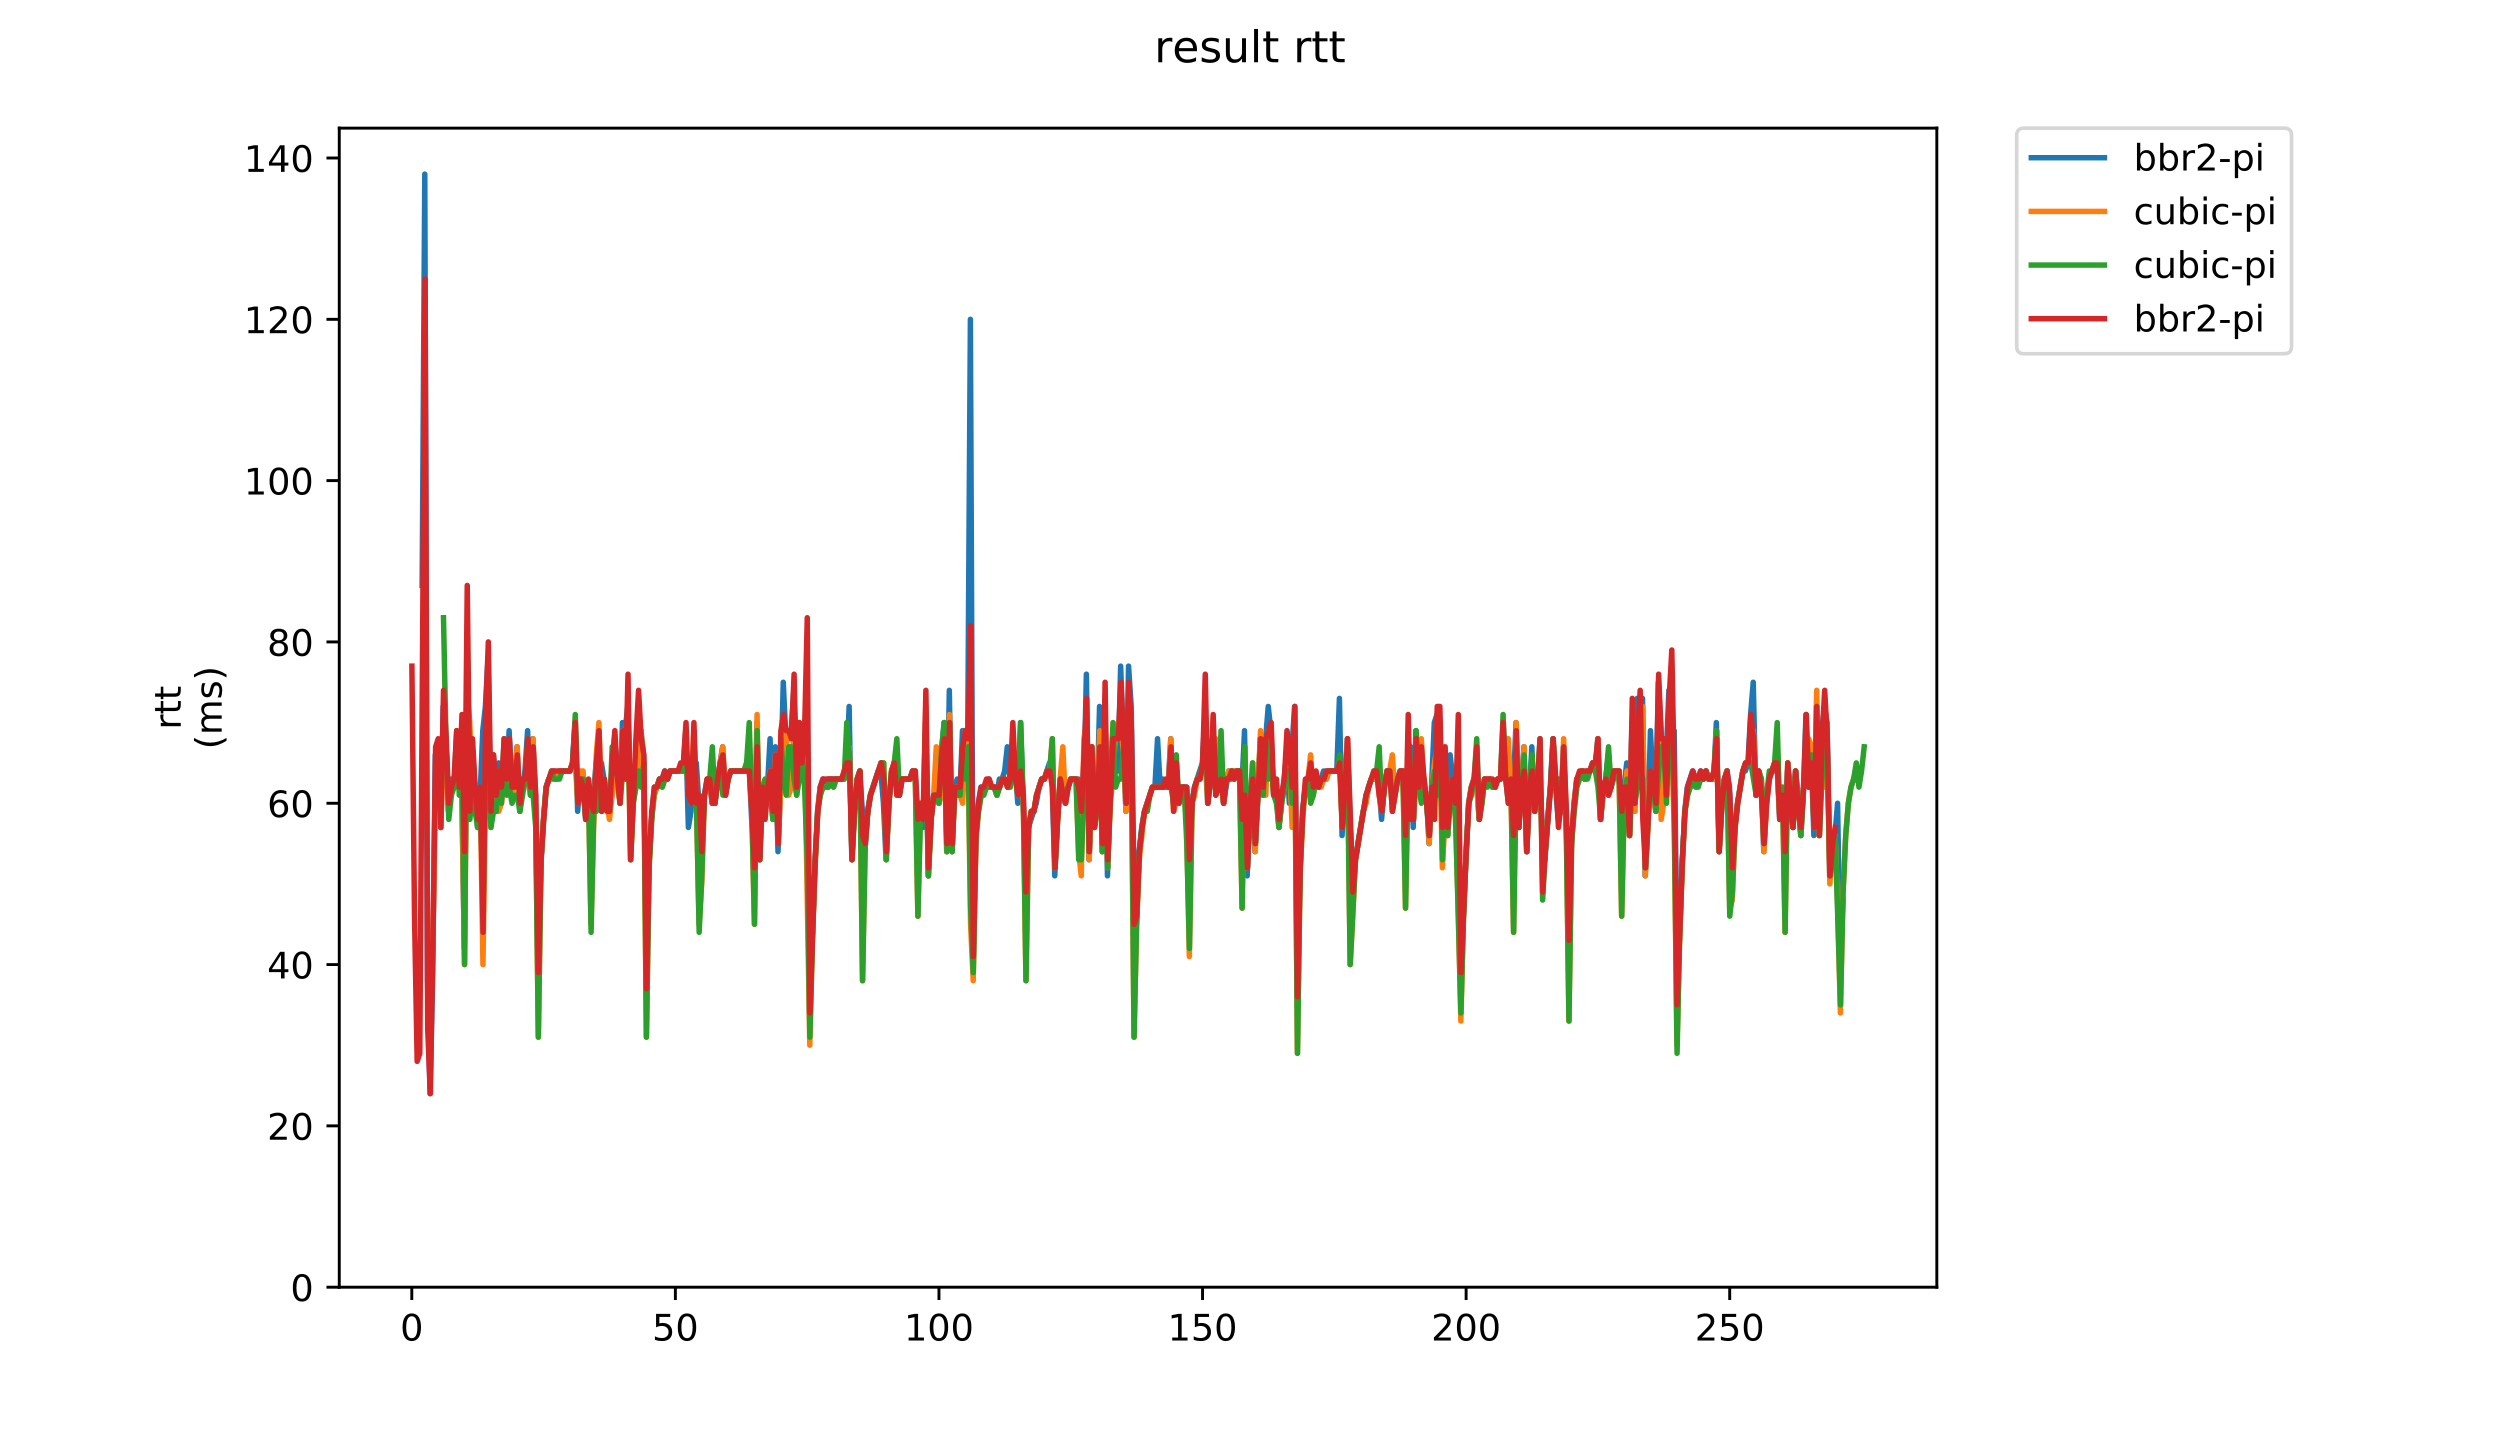 <?xml version="1.0" encoding="utf-8" standalone="no"?>
<!DOCTYPE svg PUBLIC "-//W3C//DTD SVG 1.1//EN"
  "http://www.w3.org/Graphics/SVG/1.1/DTD/svg11.dtd">
<!-- Created with matplotlib (https://matplotlib.org/) -->
<svg height="396pt" version="1.1" viewBox="0 0 684 396" width="684pt" xmlns="http://www.w3.org/2000/svg" xmlns:xlink="http://www.w3.org/1999/xlink">
 <defs>
  <style type="text/css">
*{stroke-linecap:butt;stroke-linejoin:round;}
  </style>
 </defs>
 <g id="figure_1">
  <g id="patch_1">
   <path d="M 0 396 
L 684 396 
L 684 0 
L 0 0 
z
" style="fill:#ffffff;"/>
  </g>
  <g id="axes_1">
   <g id="patch_2">
    <path d="M 92.824 352.174 
L 529.913 352.174 
L 529.913 35.062 
L 92.824 35.062 
z
" style="fill:#ffffff;"/>
   </g>
   <g id="matplotlib.axis_1">
    <g id="xtick_1">
     <g id="line2d_1">
      <defs>
       <path d="M 0 0 
L 0 3.5 
" id="mc6405f44a3" style="stroke:#000000;stroke-width:0.8;"/>
      </defs>
      <g>
       <use style="stroke:#000000;stroke-width:0.8;" x="112.667" xlink:href="#mc6405f44a3" y="352.174"/>
      </g>
     </g>
     <g id="text_1">
      <!-- 0 -->
      <defs>
       <path d="M 31.781 66.406 
Q 24.172 66.406 20.328 58.906 
Q 16.5 51.422 16.5 36.375 
Q 16.5 21.391 20.328 13.891 
Q 24.172 6.391 31.781 6.391 
Q 39.453 6.391 43.281 13.891 
Q 47.125 21.391 47.125 36.375 
Q 47.125 51.422 43.281 58.906 
Q 39.453 66.406 31.781 66.406 
z
M 31.781 74.219 
Q 44.047 74.219 50.516 64.516 
Q 56.984 54.828 56.984 36.375 
Q 56.984 17.969 50.516 8.266 
Q 44.047 -1.422 31.781 -1.422 
Q 19.531 -1.422 13.062 8.266 
Q 6.594 17.969 6.594 36.375 
Q 6.594 54.828 13.062 64.516 
Q 19.531 74.219 31.781 74.219 
z
" id="DejaVuSans-48"/>
      </defs>
      <g transform="translate(109.486 366.773)scale(0.1 -0.1)">
       <use xlink:href="#DejaVuSans-48"/>
      </g>
     </g>
    </g>
    <g id="xtick_2">
     <g id="line2d_2">
      <g>
       <use style="stroke:#000000;stroke-width:0.8;" x="184.783" xlink:href="#mc6405f44a3" y="352.174"/>
      </g>
     </g>
     <g id="text_2">
      <!-- 50 -->
      <defs>
       <path d="M 10.797 72.906 
L 49.516 72.906 
L 49.516 64.594 
L 19.828 64.594 
L 19.828 46.734 
Q 21.969 47.469 24.109 47.828 
Q 26.266 48.188 28.422 48.188 
Q 40.625 48.188 47.75 41.5 
Q 54.891 34.812 54.891 23.391 
Q 54.891 11.625 47.562 5.094 
Q 40.234 -1.422 26.906 -1.422 
Q 22.312 -1.422 17.547 -0.641 
Q 12.797 0.141 7.719 1.703 
L 7.719 11.625 
Q 12.109 9.234 16.797 8.062 
Q 21.484 6.891 26.703 6.891 
Q 35.156 6.891 40.078 11.328 
Q 45.016 15.766 45.016 23.391 
Q 45.016 31 40.078 35.438 
Q 35.156 39.891 26.703 39.891 
Q 22.75 39.891 18.812 39.016 
Q 14.891 38.141 10.797 36.281 
z
" id="DejaVuSans-53"/>
      </defs>
      <g transform="translate(178.421 366.773)scale(0.1 -0.1)">
       <use xlink:href="#DejaVuSans-53"/>
       <use x="63.623" xlink:href="#DejaVuSans-48"/>
      </g>
     </g>
    </g>
    <g id="xtick_3">
     <g id="line2d_3">
      <g>
       <use style="stroke:#000000;stroke-width:0.8;" x="256.899" xlink:href="#mc6405f44a3" y="352.174"/>
      </g>
     </g>
     <g id="text_3">
      <!-- 100 -->
      <defs>
       <path d="M 12.406 8.297 
L 28.516 8.297 
L 28.516 63.922 
L 10.984 60.406 
L 10.984 69.391 
L 28.422 72.906 
L 38.281 72.906 
L 38.281 8.297 
L 54.391 8.297 
L 54.391 0 
L 12.406 0 
z
" id="DejaVuSans-49"/>
      </defs>
      <g transform="translate(247.355 366.773)scale(0.1 -0.1)">
       <use xlink:href="#DejaVuSans-49"/>
       <use x="63.623" xlink:href="#DejaVuSans-48"/>
       <use x="127.246" xlink:href="#DejaVuSans-48"/>
      </g>
     </g>
    </g>
    <g id="xtick_4">
     <g id="line2d_4">
      <g>
       <use style="stroke:#000000;stroke-width:0.8;" x="329.015" xlink:href="#mc6405f44a3" y="352.174"/>
      </g>
     </g>
     <g id="text_4">
      <!-- 150 -->
      <g transform="translate(319.471 366.773)scale(0.1 -0.1)">
       <use xlink:href="#DejaVuSans-49"/>
       <use x="63.623" xlink:href="#DejaVuSans-53"/>
       <use x="127.246" xlink:href="#DejaVuSans-48"/>
      </g>
     </g>
    </g>
    <g id="xtick_5">
     <g id="line2d_5">
      <g>
       <use style="stroke:#000000;stroke-width:0.8;" x="401.131" xlink:href="#mc6405f44a3" y="352.174"/>
      </g>
     </g>
     <g id="text_5">
      <!-- 200 -->
      <defs>
       <path d="M 19.188 8.297 
L 53.609 8.297 
L 53.609 0 
L 7.328 0 
L 7.328 8.297 
Q 12.938 14.109 22.625 23.891 
Q 32.328 33.688 34.812 36.531 
Q 39.547 41.844 41.422 45.531 
Q 43.312 49.219 43.312 52.781 
Q 43.312 58.594 39.234 62.25 
Q 35.156 65.922 28.609 65.922 
Q 23.969 65.922 18.812 64.312 
Q 13.672 62.703 7.812 59.422 
L 7.812 69.391 
Q 13.766 71.781 18.938 73 
Q 24.125 74.219 28.422 74.219 
Q 39.75 74.219 46.484 68.547 
Q 53.219 62.891 53.219 53.422 
Q 53.219 48.922 51.531 44.891 
Q 49.859 40.875 45.406 35.406 
Q 44.188 33.984 37.641 27.219 
Q 31.109 20.453 19.188 8.297 
z
" id="DejaVuSans-50"/>
      </defs>
      <g transform="translate(391.588 366.773)scale(0.1 -0.1)">
       <use xlink:href="#DejaVuSans-50"/>
       <use x="63.623" xlink:href="#DejaVuSans-48"/>
       <use x="127.246" xlink:href="#DejaVuSans-48"/>
      </g>
     </g>
    </g>
    <g id="xtick_6">
     <g id="line2d_6">
      <g>
       <use style="stroke:#000000;stroke-width:0.8;" x="473.247" xlink:href="#mc6405f44a3" y="352.174"/>
      </g>
     </g>
     <g id="text_6">
      <!-- 250 -->
      <g transform="translate(463.704 366.773)scale(0.1 -0.1)">
       <use xlink:href="#DejaVuSans-50"/>
       <use x="63.623" xlink:href="#DejaVuSans-53"/>
       <use x="127.246" xlink:href="#DejaVuSans-48"/>
      </g>
     </g>
    </g>
   </g>
   <g id="matplotlib.axis_2">
    <g id="ytick_1">
     <g id="line2d_7">
      <defs>
       <path d="M 0 0 
L -3.5 0 
" id="m28cad2f54e" style="stroke:#000000;stroke-width:0.8;"/>
      </defs>
      <g>
       <use style="stroke:#000000;stroke-width:0.8;" x="92.824" xlink:href="#m28cad2f54e" y="352.174"/>
      </g>
     </g>
     <g id="text_7">
      <!-- 0 -->
      <g transform="translate(79.461 355.973)scale(0.1 -0.1)">
       <use xlink:href="#DejaVuSans-48"/>
      </g>
     </g>
    </g>
    <g id="ytick_2">
     <g id="line2d_8">
      <g>
       <use style="stroke:#000000;stroke-width:0.8;" x="92.824" xlink:href="#m28cad2f54e" y="308.039"/>
      </g>
     </g>
     <g id="text_8">
      <!-- 20 -->
      <g transform="translate(73.099 311.838)scale(0.1 -0.1)">
       <use xlink:href="#DejaVuSans-50"/>
       <use x="63.623" xlink:href="#DejaVuSans-48"/>
      </g>
     </g>
    </g>
    <g id="ytick_3">
     <g id="line2d_9">
      <g>
       <use style="stroke:#000000;stroke-width:0.8;" x="92.824" xlink:href="#m28cad2f54e" y="263.904"/>
      </g>
     </g>
     <g id="text_9">
      <!-- 40 -->
      <defs>
       <path d="M 37.797 64.312 
L 12.891 25.391 
L 37.797 25.391 
z
M 35.203 72.906 
L 47.609 72.906 
L 47.609 25.391 
L 58.016 25.391 
L 58.016 17.188 
L 47.609 17.188 
L 47.609 0 
L 37.797 0 
L 37.797 17.188 
L 4.891 17.188 
L 4.891 26.703 
z
" id="DejaVuSans-52"/>
      </defs>
      <g transform="translate(73.099 267.703)scale(0.1 -0.1)">
       <use xlink:href="#DejaVuSans-52"/>
       <use x="63.623" xlink:href="#DejaVuSans-48"/>
      </g>
     </g>
    </g>
    <g id="ytick_4">
     <g id="line2d_10">
      <g>
       <use style="stroke:#000000;stroke-width:0.8;" x="92.824" xlink:href="#m28cad2f54e" y="219.768"/>
      </g>
     </g>
     <g id="text_10">
      <!-- 60 -->
      <defs>
       <path d="M 33.016 40.375 
Q 26.375 40.375 22.484 35.828 
Q 18.609 31.297 18.609 23.391 
Q 18.609 15.531 22.484 10.953 
Q 26.375 6.391 33.016 6.391 
Q 39.656 6.391 43.531 10.953 
Q 47.406 15.531 47.406 23.391 
Q 47.406 31.297 43.531 35.828 
Q 39.656 40.375 33.016 40.375 
z
M 52.594 71.297 
L 52.594 62.312 
Q 48.875 64.062 45.094 64.984 
Q 41.312 65.922 37.594 65.922 
Q 27.828 65.922 22.672 59.328 
Q 17.531 52.734 16.797 39.406 
Q 19.672 43.656 24.016 45.922 
Q 28.375 48.188 33.594 48.188 
Q 44.578 48.188 50.953 41.516 
Q 57.328 34.859 57.328 23.391 
Q 57.328 12.156 50.688 5.359 
Q 44.047 -1.422 33.016 -1.422 
Q 20.359 -1.422 13.672 8.266 
Q 6.984 17.969 6.984 36.375 
Q 6.984 53.656 15.188 63.938 
Q 23.391 74.219 37.203 74.219 
Q 40.922 74.219 44.703 73.484 
Q 48.484 72.75 52.594 71.297 
z
" id="DejaVuSans-54"/>
      </defs>
      <g transform="translate(73.099 223.568)scale(0.1 -0.1)">
       <use xlink:href="#DejaVuSans-54"/>
       <use x="63.623" xlink:href="#DejaVuSans-48"/>
      </g>
     </g>
    </g>
    <g id="ytick_5">
     <g id="line2d_11">
      <g>
       <use style="stroke:#000000;stroke-width:0.8;" x="92.824" xlink:href="#m28cad2f54e" y="175.633"/>
      </g>
     </g>
     <g id="text_11">
      <!-- 80 -->
      <defs>
       <path d="M 31.781 34.625 
Q 24.75 34.625 20.719 30.859 
Q 16.703 27.094 16.703 20.516 
Q 16.703 13.922 20.719 10.156 
Q 24.75 6.391 31.781 6.391 
Q 38.812 6.391 42.859 10.172 
Q 46.922 13.969 46.922 20.516 
Q 46.922 27.094 42.891 30.859 
Q 38.875 34.625 31.781 34.625 
z
M 21.922 38.812 
Q 15.578 40.375 12.031 44.719 
Q 8.5 49.078 8.5 55.328 
Q 8.5 64.062 14.719 69.141 
Q 20.953 74.219 31.781 74.219 
Q 42.672 74.219 48.875 69.141 
Q 55.078 64.062 55.078 55.328 
Q 55.078 49.078 51.531 44.719 
Q 48 40.375 41.703 38.812 
Q 48.828 37.156 52.797 32.312 
Q 56.781 27.484 56.781 20.516 
Q 56.781 9.906 50.312 4.234 
Q 43.844 -1.422 31.781 -1.422 
Q 19.734 -1.422 13.25 4.234 
Q 6.781 9.906 6.781 20.516 
Q 6.781 27.484 10.781 32.312 
Q 14.797 37.156 21.922 38.812 
z
M 18.312 54.391 
Q 18.312 48.734 21.844 45.562 
Q 25.391 42.391 31.781 42.391 
Q 38.141 42.391 41.719 45.562 
Q 45.312 48.734 45.312 54.391 
Q 45.312 60.062 41.719 63.234 
Q 38.141 66.406 31.781 66.406 
Q 25.391 66.406 21.844 63.234 
Q 18.312 60.062 18.312 54.391 
z
" id="DejaVuSans-56"/>
      </defs>
      <g transform="translate(73.099 179.432)scale(0.1 -0.1)">
       <use xlink:href="#DejaVuSans-56"/>
       <use x="63.623" xlink:href="#DejaVuSans-48"/>
      </g>
     </g>
    </g>
    <g id="ytick_6">
     <g id="line2d_12">
      <g>
       <use style="stroke:#000000;stroke-width:0.8;" x="92.824" xlink:href="#m28cad2f54e" y="131.498"/>
      </g>
     </g>
     <g id="text_12">
      <!-- 100 -->
      <g transform="translate(66.736 135.297)scale(0.1 -0.1)">
       <use xlink:href="#DejaVuSans-49"/>
       <use x="63.623" xlink:href="#DejaVuSans-48"/>
       <use x="127.246" xlink:href="#DejaVuSans-48"/>
      </g>
     </g>
    </g>
    <g id="ytick_7">
     <g id="line2d_13">
      <g>
       <use style="stroke:#000000;stroke-width:0.8;" x="92.824" xlink:href="#m28cad2f54e" y="87.363"/>
      </g>
     </g>
     <g id="text_13">
      <!-- 120 -->
      <g transform="translate(66.736 91.162)scale(0.1 -0.1)">
       <use xlink:href="#DejaVuSans-49"/>
       <use x="63.623" xlink:href="#DejaVuSans-50"/>
       <use x="127.246" xlink:href="#DejaVuSans-48"/>
      </g>
     </g>
    </g>
    <g id="ytick_8">
     <g id="line2d_14">
      <g>
       <use style="stroke:#000000;stroke-width:0.8;" x="92.824" xlink:href="#m28cad2f54e" y="43.228"/>
      </g>
     </g>
     <g id="text_14">
      <!-- 140 -->
      <g transform="translate(66.736 47.027)scale(0.1 -0.1)">
       <use xlink:href="#DejaVuSans-49"/>
       <use x="63.623" xlink:href="#DejaVuSans-52"/>
       <use x="127.246" xlink:href="#DejaVuSans-48"/>
      </g>
     </g>
    </g>
    <g id="text_15">
     <!-- rtt -->
     <defs>
      <path d="M 41.109 46.297 
Q 39.594 47.172 37.812 47.578 
Q 36.031 48 33.891 48 
Q 26.266 48 22.188 43.047 
Q 18.109 38.094 18.109 28.812 
L 18.109 0 
L 9.078 0 
L 9.078 54.688 
L 18.109 54.688 
L 18.109 46.188 
Q 20.953 51.172 25.484 53.578 
Q 30.031 56 36.531 56 
Q 37.453 56 38.578 55.875 
Q 39.703 55.766 41.062 55.516 
z
" id="DejaVuSans-114"/>
      <path d="M 18.312 70.219 
L 18.312 54.688 
L 36.812 54.688 
L 36.812 47.703 
L 18.312 47.703 
L 18.312 18.016 
Q 18.312 11.328 20.141 9.422 
Q 21.969 7.516 27.594 7.516 
L 36.812 7.516 
L 36.812 0 
L 27.594 0 
Q 17.188 0 13.234 3.875 
Q 9.281 7.766 9.281 18.016 
L 9.281 47.703 
L 2.688 47.703 
L 2.688 54.688 
L 9.281 54.688 
L 9.281 70.219 
z
" id="DejaVuSans-116"/>
     </defs>
     <g transform="translate(49.459 199.594)rotate(-90)scale(0.1 -0.1)">
      <use xlink:href="#DejaVuSans-114"/>
      <use x="41.113" xlink:href="#DejaVuSans-116"/>
      <use x="80.322" xlink:href="#DejaVuSans-116"/>
     </g>
     <!-- (ms) -->
     <defs>
      <path d="M 31 75.875 
Q 24.469 64.656 21.281 53.656 
Q 18.109 42.672 18.109 31.391 
Q 18.109 20.125 21.312 9.062 
Q 24.516 -2 31 -13.188 
L 23.188 -13.188 
Q 15.875 -1.703 12.234 9.375 
Q 8.594 20.453 8.594 31.391 
Q 8.594 42.281 12.203 53.312 
Q 15.828 64.359 23.188 75.875 
z
" id="DejaVuSans-40"/>
      <path d="M 52 44.188 
Q 55.375 50.25 60.062 53.125 
Q 64.75 56 71.094 56 
Q 79.641 56 84.281 50.016 
Q 88.922 44.047 88.922 33.016 
L 88.922 0 
L 79.891 0 
L 79.891 32.719 
Q 79.891 40.578 77.094 44.375 
Q 74.312 48.188 68.609 48.188 
Q 61.625 48.188 57.562 43.547 
Q 53.516 38.922 53.516 30.906 
L 53.516 0 
L 44.484 0 
L 44.484 32.719 
Q 44.484 40.625 41.703 44.406 
Q 38.922 48.188 33.109 48.188 
Q 26.219 48.188 22.156 43.531 
Q 18.109 38.875 18.109 30.906 
L 18.109 0 
L 9.078 0 
L 9.078 54.688 
L 18.109 54.688 
L 18.109 46.188 
Q 21.188 51.219 25.484 53.609 
Q 29.781 56 35.688 56 
Q 41.656 56 45.828 52.969 
Q 50 49.953 52 44.188 
z
" id="DejaVuSans-109"/>
      <path d="M 44.281 53.078 
L 44.281 44.578 
Q 40.484 46.531 36.375 47.5 
Q 32.281 48.484 27.875 48.484 
Q 21.188 48.484 17.844 46.438 
Q 14.5 44.391 14.5 40.281 
Q 14.5 37.156 16.891 35.375 
Q 19.281 33.594 26.516 31.984 
L 29.594 31.297 
Q 39.156 29.25 43.188 25.516 
Q 47.219 21.781 47.219 15.094 
Q 47.219 7.469 41.188 3.016 
Q 35.156 -1.422 24.609 -1.422 
Q 20.219 -1.422 15.453 -0.562 
Q 10.688 0.297 5.422 2 
L 5.422 11.281 
Q 10.406 8.688 15.234 7.391 
Q 20.062 6.109 24.812 6.109 
Q 31.156 6.109 34.562 8.281 
Q 37.984 10.453 37.984 14.406 
Q 37.984 18.062 35.516 20.016 
Q 33.062 21.969 24.703 23.781 
L 21.578 24.516 
Q 13.234 26.266 9.516 29.906 
Q 5.812 33.547 5.812 39.891 
Q 5.812 47.609 11.281 51.797 
Q 16.75 56 26.812 56 
Q 31.781 56 36.172 55.266 
Q 40.578 54.547 44.281 53.078 
z
" id="DejaVuSans-115"/>
      <path d="M 8.016 75.875 
L 15.828 75.875 
Q 23.141 64.359 26.781 53.312 
Q 30.422 42.281 30.422 31.391 
Q 30.422 20.453 26.781 9.375 
Q 23.141 -1.703 15.828 -13.188 
L 8.016 -13.188 
Q 14.5 -2 17.703 9.062 
Q 20.906 20.125 20.906 31.391 
Q 20.906 42.672 17.703 53.656 
Q 14.5 64.656 8.016 75.875 
z
" id="DejaVuSans-41"/>
     </defs>
     <g transform="translate(60.657 204.995)rotate(-90)scale(0.1 -0.1)">
      <use xlink:href="#DejaVuSans-40"/>
      <use x="39.014" xlink:href="#DejaVuSans-109"/>
      <use x="136.426" xlink:href="#DejaVuSans-115"/>
      <use x="188.525" xlink:href="#DejaVuSans-41"/>
     </g>
    </g>
   </g>
   <g id="line2d_15">
    <path clip-path="url(#p40070034a5)" d="M 115.5 160.186 
L 116.221 47.641 
L 116.942 268.317 
L 117.663 299.212 
L 118.384 266.11 
L 119.106 206.528 
L 119.827 210.941 
L 120.548 226.389 
L 121.269 193.287 
L 121.99 202.114 
L 122.711 221.975 
L 123.433 213.148 
L 124.875 213.148 
L 125.596 215.355 
L 126.317 215.355 
L 127.038 259.49 
L 127.76 186.667 
L 128.481 206.528 
L 129.202 204.321 
L 130.644 226.389 
L 131.365 217.562 
L 132.086 199.908 
L 132.808 193.287 
L 133.529 180.047 
L 134.25 224.182 
L 134.971 206.528 
L 135.692 217.562 
L 136.413 208.735 
L 137.135 215.355 
L 137.856 213.148 
L 138.577 213.148 
L 139.298 199.908 
L 140.019 215.355 
L 140.74 215.355 
L 141.462 204.321 
L 142.183 221.975 
L 142.904 215.355 
L 143.625 210.941 
L 144.346 199.908 
L 145.067 215.355 
L 145.789 202.114 
L 146.51 217.562 
L 147.231 268.317 
L 147.952 237.423 
L 148.673 224.182 
L 149.394 215.355 
L 150.115 213.148 
L 150.837 213.148 
L 151.558 210.941 
L 152.279 213.148 
L 153 210.941 
L 155.885 210.941 
L 156.606 208.735 
L 157.327 197.701 
L 158.048 221.975 
L 158.769 213.148 
L 159.491 215.355 
L 160.212 224.182 
L 160.933 215.355 
L 161.654 219.768 
L 162.375 217.562 
L 163.096 208.735 
L 163.818 213.148 
L 164.539 208.735 
L 166.702 221.975 
L 167.423 217.562 
L 168.145 202.114 
L 169.587 219.768 
L 170.308 197.701 
L 171.029 199.908 
L 171.75 193.287 
L 172.471 217.562 
L 173.193 219.768 
L 173.914 213.148 
L 174.635 197.701 
L 175.356 199.908 
L 176.077 206.528 
L 176.798 257.283 
L 177.52 237.423 
L 178.241 224.182 
L 178.962 217.562 
L 180.404 213.148 
L 181.125 213.148 
L 181.847 210.941 
L 182.568 213.148 
L 183.289 210.941 
L 186.895 210.941 
L 187.616 199.908 
L 188.337 226.389 
L 189.058 221.975 
L 189.779 210.941 
L 190.5 208.735 
L 191.943 230.802 
L 192.664 217.562 
L 194.106 213.148 
L 194.827 219.768 
L 195.549 219.768 
L 196.27 215.355 
L 196.991 208.735 
L 197.712 204.321 
L 198.433 217.562 
L 199.154 213.148 
L 199.876 210.941 
L 204.203 210.941 
L 204.924 208.735 
L 205.645 224.182 
L 206.366 233.009 
L 207.087 197.701 
L 207.808 235.216 
L 208.53 217.562 
L 209.251 217.562 
L 209.972 215.355 
L 210.693 202.114 
L 211.414 224.182 
L 212.135 204.321 
L 212.856 233.009 
L 213.578 215.355 
L 214.299 186.667 
L 215.02 202.114 
L 215.741 202.114 
L 216.462 199.908 
L 217.183 188.874 
L 217.905 215.355 
L 218.626 199.908 
L 219.347 206.528 
L 220.068 202.114 
L 220.789 188.874 
L 221.51 277.144 
L 222.953 237.423 
L 223.674 221.975 
L 224.395 215.355 
L 225.116 213.148 
L 225.837 215.355 
L 226.559 213.148 
L 230.885 213.148 
L 231.607 210.941 
L 232.328 193.287 
L 233.049 235.216 
L 233.77 221.975 
L 234.491 213.148 
L 235.212 210.941 
L 236.655 233.009 
L 237.376 221.975 
L 238.097 217.562 
L 240.261 210.941 
L 240.982 210.941 
L 241.703 219.768 
L 242.424 235.216 
L 243.145 219.768 
L 243.866 213.148 
L 244.588 208.735 
L 245.309 215.355 
L 246.03 217.562 
L 246.751 213.148 
L 248.914 213.148 
L 249.636 210.941 
L 250.357 210.941 
L 251.078 226.389 
L 251.799 221.975 
L 252.52 226.389 
L 253.241 197.701 
L 253.963 239.629 
L 254.684 224.182 
L 255.405 217.562 
L 256.126 215.355 
L 256.847 219.768 
L 257.568 206.528 
L 258.29 197.701 
L 259.011 233.009 
L 259.732 188.874 
L 260.453 233.009 
L 261.174 215.355 
L 261.895 213.148 
L 262.617 217.562 
L 263.338 199.908 
L 264.78 199.908 
L 265.501 87.363 
L 266.222 259.49 
L 266.944 228.596 
L 267.665 219.768 
L 268.386 215.355 
L 269.828 215.355 
L 270.549 213.148 
L 271.27 215.355 
L 271.992 215.355 
L 272.713 217.562 
L 273.434 213.148 
L 274.155 213.148 
L 274.876 210.941 
L 275.597 204.321 
L 276.319 213.148 
L 277.04 213.148 
L 277.761 210.941 
L 278.482 219.768 
L 279.203 197.701 
L 279.924 219.768 
L 280.646 235.216 
L 281.367 226.389 
L 283.53 219.768 
L 284.251 215.355 
L 284.973 213.148 
L 285.694 213.148 
L 287.136 208.735 
L 287.857 213.148 
L 288.578 239.629 
L 289.299 224.182 
L 290.021 215.355 
L 291.463 219.768 
L 292.184 215.355 
L 292.905 213.148 
L 295.069 213.148 
L 295.79 219.768 
L 296.511 217.562 
L 297.232 184.46 
L 297.953 235.216 
L 298.675 217.562 
L 299.396 215.355 
L 300.117 219.768 
L 300.838 193.287 
L 301.559 233.009 
L 302.28 191.081 
L 303.002 239.629 
L 303.723 217.562 
L 304.444 199.908 
L 305.165 202.114 
L 305.886 210.941 
L 306.607 182.254 
L 308.05 221.975 
L 308.771 182.254 
L 309.492 193.287 
L 310.213 237.423 
L 310.934 252.87 
L 311.655 233.009 
L 312.377 226.389 
L 313.098 221.975 
L 315.261 215.355 
L 315.982 215.355 
L 316.704 202.114 
L 317.425 215.355 
L 318.146 213.148 
L 318.867 215.355 
L 319.588 215.355 
L 320.309 202.114 
L 321.031 219.768 
L 321.752 217.562 
L 322.473 219.768 
L 323.194 215.355 
L 324.636 215.355 
L 325.358 235.216 
L 326.079 219.768 
L 326.8 215.355 
L 328.963 208.735 
L 329.684 195.494 
L 330.406 219.768 
L 331.127 213.148 
L 332.569 204.321 
L 333.29 215.355 
L 334.011 213.148 
L 334.733 219.768 
L 336.175 210.941 
L 336.896 213.148 
L 337.617 210.941 
L 339.06 210.941 
L 339.781 215.355 
L 340.502 199.908 
L 341.223 239.629 
L 341.944 221.975 
L 342.665 219.768 
L 343.387 233.009 
L 344.829 202.114 
L 345.55 217.562 
L 346.271 202.114 
L 346.992 193.287 
L 347.713 199.908 
L 348.435 217.562 
L 349.156 215.355 
L 349.877 226.389 
L 352.04 206.528 
L 352.762 219.768 
L 353.483 204.321 
L 354.204 193.287 
L 354.925 268.317 
L 355.646 239.629 
L 356.367 221.975 
L 357.089 215.355 
L 358.531 210.941 
L 359.252 215.355 
L 359.973 213.148 
L 361.416 213.148 
L 362.137 210.941 
L 362.858 213.148 
L 363.579 210.941 
L 365.743 210.941 
L 366.464 191.081 
L 367.185 228.596 
L 368.627 202.114 
L 370.069 244.043 
L 370.791 235.216 
L 372.954 221.975 
L 373.675 219.768 
L 374.396 215.355 
L 375.118 213.148 
L 375.839 213.148 
L 376.56 210.941 
L 377.281 215.355 
L 378.002 224.182 
L 378.723 215.355 
L 379.445 210.941 
L 380.887 210.941 
L 381.608 217.562 
L 382.329 213.148 
L 383.05 210.941 
L 383.772 210.941 
L 384.493 228.596 
L 385.214 210.941 
L 385.935 204.321 
L 386.656 226.389 
L 387.377 199.908 
L 388.098 215.355 
L 388.82 204.321 
L 389.541 215.355 
L 390.262 217.562 
L 390.983 230.802 
L 392.425 197.701 
L 393.147 195.494 
L 393.868 215.355 
L 394.589 219.768 
L 395.31 208.735 
L 396.031 228.596 
L 396.752 206.528 
L 398.195 219.768 
L 398.916 215.355 
L 399.637 266.11 
L 401.801 219.768 
L 402.522 215.355 
L 403.243 213.148 
L 403.964 213.148 
L 404.685 224.182 
L 405.406 217.562 
L 406.127 213.148 
L 407.57 213.148 
L 408.291 215.355 
L 409.012 215.355 
L 409.733 213.148 
L 410.454 213.148 
L 411.176 208.735 
L 411.897 202.114 
L 413.339 215.355 
L 414.06 215.355 
L 414.781 197.701 
L 415.503 226.389 
L 416.945 204.321 
L 417.666 233.009 
L 419.108 204.321 
L 419.83 221.975 
L 421.272 213.148 
L 421.993 226.389 
L 422.714 235.216 
L 423.435 224.182 
L 424.157 215.355 
L 424.878 202.114 
L 425.599 215.355 
L 426.32 224.182 
L 427.041 221.975 
L 427.762 204.321 
L 428.483 224.182 
L 429.205 250.663 
L 429.926 230.802 
L 430.647 219.768 
L 431.368 213.148 
L 432.089 213.148 
L 432.81 210.941 
L 433.532 213.148 
L 434.253 210.941 
L 434.974 210.941 
L 435.695 208.735 
L 436.416 210.941 
L 437.137 202.114 
L 437.859 224.182 
L 438.58 217.562 
L 439.301 213.148 
L 440.022 206.528 
L 440.743 215.355 
L 442.186 210.941 
L 442.907 213.148 
L 443.628 217.562 
L 444.349 215.355 
L 445.07 208.735 
L 445.791 228.596 
L 446.512 197.701 
L 447.234 221.975 
L 447.955 191.081 
L 448.676 197.701 
L 449.397 191.081 
L 450.118 239.629 
L 450.839 226.389 
L 451.561 199.908 
L 452.282 215.355 
L 453.003 221.975 
L 453.724 186.667 
L 454.445 199.908 
L 455.166 217.562 
L 455.888 206.528 
L 456.609 188.874 
L 457.33 199.908 
L 458.051 199.908 
L 458.772 257.283 
L 459.493 257.283 
L 460.215 237.423 
L 460.936 221.975 
L 461.657 215.355 
L 463.099 210.941 
L 463.82 213.148 
L 464.541 213.148 
L 465.263 210.941 
L 465.984 213.148 
L 466.705 210.941 
L 467.426 213.148 
L 468.868 213.148 
L 469.59 197.701 
L 470.311 233.009 
L 471.032 221.975 
L 471.753 213.148 
L 472.474 210.941 
L 473.195 215.355 
L 473.917 237.423 
L 474.638 226.389 
L 475.359 219.768 
L 476.801 210.941 
L 477.522 210.941 
L 478.244 208.735 
L 478.965 195.494 
L 479.686 186.667 
L 480.407 217.562 
L 481.128 210.941 
L 481.849 213.148 
L 482.571 233.009 
L 483.292 219.768 
L 484.013 213.148 
L 484.734 210.941 
L 485.455 210.941 
L 486.176 208.735 
L 486.897 224.182 
L 487.619 217.562 
L 488.34 226.389 
L 489.061 210.941 
L 489.782 213.148 
L 490.503 226.389 
L 491.224 210.941 
L 491.946 217.562 
L 492.667 228.596 
L 493.388 217.562 
L 494.109 195.494 
L 494.83 215.355 
L 495.551 206.528 
L 496.273 228.596 
L 496.994 193.287 
L 497.715 228.596 
L 498.436 199.908 
L 499.157 193.287 
L 499.878 197.701 
L 500.6 239.629 
L 501.321 230.802 
L 502.042 228.596 
L 502.763 219.768 
L 503.484 263.904 
L 504.205 246.25 
L 504.205 246.25 
" style="fill:none;stroke:#1f77b4;stroke-linecap:square;stroke-width:1.5;"/>
   </g>
   <g id="line2d_16">
    <path clip-path="url(#p40070034a5)" d="M 118.431 257.283 
L 119.152 217.562 
L 119.873 208.735 
L 120.594 226.389 
L 121.315 206.528 
L 122.036 204.321 
L 122.758 221.975 
L 123.479 215.355 
L 126.363 215.355 
L 127.085 263.904 
L 127.806 188.874 
L 128.527 197.701 
L 129.248 217.562 
L 129.969 215.355 
L 130.69 226.389 
L 131.411 217.562 
L 132.133 263.904 
L 132.854 217.562 
L 133.575 188.874 
L 134.296 226.389 
L 135.017 210.941 
L 135.738 221.975 
L 136.46 221.975 
L 137.181 219.768 
L 137.902 215.355 
L 138.623 215.355 
L 139.344 213.148 
L 140.065 217.562 
L 140.787 215.355 
L 141.508 204.321 
L 142.229 221.975 
L 142.95 215.355 
L 143.671 213.148 
L 144.392 213.148 
L 145.114 217.562 
L 145.835 202.114 
L 146.556 221.975 
L 147.277 283.765 
L 147.998 235.216 
L 148.719 224.182 
L 149.44 215.355 
L 150.162 213.148 
L 152.325 213.148 
L 153.046 210.941 
L 155.931 210.941 
L 156.652 208.735 
L 157.373 208.735 
L 158.094 219.768 
L 158.816 210.941 
L 159.537 210.941 
L 160.258 224.182 
L 160.979 215.355 
L 161.7 252.87 
L 162.421 226.389 
L 163.143 206.528 
L 163.864 197.701 
L 164.585 221.975 
L 165.306 213.148 
L 166.027 219.768 
L 166.748 224.182 
L 167.47 217.562 
L 168.191 213.148 
L 168.912 213.148 
L 169.633 219.768 
L 170.354 199.908 
L 171.075 213.148 
L 171.796 199.908 
L 172.518 235.216 
L 173.239 219.768 
L 173.96 215.355 
L 174.681 213.148 
L 175.402 199.908 
L 176.123 208.735 
L 176.845 283.765 
L 177.566 237.423 
L 178.287 224.182 
L 179.008 217.562 
L 180.45 213.148 
L 181.172 215.355 
L 181.893 213.148 
L 182.614 213.148 
L 183.335 210.941 
L 186.22 210.941 
L 186.941 208.735 
L 187.662 208.735 
L 188.383 215.355 
L 189.104 219.768 
L 189.825 199.908 
L 190.547 219.768 
L 191.268 252.87 
L 191.989 241.836 
L 192.71 217.562 
L 194.152 213.148 
L 194.874 219.768 
L 195.595 219.768 
L 196.316 213.148 
L 197.758 204.321 
L 198.479 217.562 
L 199.201 213.148 
L 199.922 210.941 
L 203.528 210.941 
L 204.249 208.735 
L 204.97 208.735 
L 205.691 221.975 
L 206.412 252.87 
L 207.133 195.494 
L 207.854 235.216 
L 208.576 217.562 
L 209.297 217.562 
L 210.018 215.355 
L 210.739 210.941 
L 211.46 224.182 
L 212.181 206.528 
L 212.903 230.802 
L 213.624 215.355 
L 214.345 213.148 
L 215.066 199.908 
L 215.787 217.562 
L 216.508 215.355 
L 217.23 197.701 
L 217.951 217.562 
L 218.672 197.701 
L 219.393 210.941 
L 220.114 202.114 
L 221.557 285.971 
L 222.278 257.283 
L 222.999 237.423 
L 223.72 221.975 
L 224.441 215.355 
L 226.605 215.355 
L 227.326 213.148 
L 228.047 215.355 
L 228.768 213.148 
L 230.932 213.148 
L 232.374 204.321 
L 233.095 235.216 
L 233.816 219.768 
L 234.537 213.148 
L 235.259 210.941 
L 235.98 268.317 
L 236.701 230.802 
L 237.422 221.975 
L 238.143 217.562 
L 241.028 208.735 
L 241.749 208.735 
L 242.47 235.216 
L 243.191 219.768 
L 243.913 210.941 
L 244.634 208.735 
L 245.355 217.562 
L 246.797 213.148 
L 248.961 213.148 
L 249.682 210.941 
L 250.403 210.941 
L 251.124 250.663 
L 251.845 219.768 
L 252.566 224.182 
L 253.288 193.287 
L 254.009 239.629 
L 254.73 224.182 
L 255.451 217.562 
L 256.172 204.321 
L 256.893 219.768 
L 257.615 217.562 
L 258.336 202.114 
L 259.057 233.009 
L 259.778 195.494 
L 260.499 233.009 
L 261.22 215.355 
L 261.942 215.355 
L 263.384 219.768 
L 264.105 199.908 
L 264.826 204.321 
L 265.547 252.87 
L 266.268 268.317 
L 266.99 230.802 
L 267.711 221.975 
L 268.432 217.562 
L 269.153 215.355 
L 272.038 215.355 
L 272.759 217.562 
L 274.201 213.148 
L 274.922 213.148 
L 275.644 215.355 
L 276.365 215.355 
L 277.086 210.941 
L 277.807 210.941 
L 278.528 217.562 
L 279.249 210.941 
L 279.971 219.768 
L 280.692 268.317 
L 281.413 226.389 
L 282.134 221.975 
L 282.855 221.975 
L 283.576 217.562 
L 285.019 213.148 
L 285.74 213.148 
L 286.461 210.941 
L 287.182 210.941 
L 287.903 202.114 
L 288.624 237.423 
L 289.346 224.182 
L 290.067 213.148 
L 290.788 204.321 
L 291.509 219.768 
L 292.23 215.355 
L 292.951 213.148 
L 294.394 213.148 
L 295.115 233.009 
L 295.836 239.629 
L 296.557 202.114 
L 297.278 197.701 
L 298 235.216 
L 298.721 217.562 
L 299.442 226.389 
L 300.163 221.975 
L 300.884 199.908 
L 301.605 233.009 
L 302.327 195.494 
L 303.048 237.423 
L 303.769 219.768 
L 304.49 213.148 
L 305.211 199.908 
L 305.932 197.701 
L 306.653 197.701 
L 307.375 206.528 
L 308.096 221.975 
L 308.817 199.908 
L 309.538 208.735 
L 310.259 283.765 
L 310.98 252.87 
L 311.702 235.216 
L 313.144 221.975 
L 315.307 215.355 
L 319.634 215.355 
L 320.356 202.114 
L 321.077 221.975 
L 321.798 219.768 
L 322.519 219.768 
L 323.961 215.355 
L 324.683 226.389 
L 325.404 261.697 
L 326.125 219.768 
L 326.846 217.562 
L 327.567 213.148 
L 328.288 213.148 
L 329.009 208.735 
L 329.731 208.735 
L 330.452 219.768 
L 331.173 213.148 
L 331.894 208.735 
L 332.615 202.114 
L 333.336 215.355 
L 334.058 213.148 
L 334.779 219.768 
L 335.5 213.148 
L 336.221 210.941 
L 339.106 210.941 
L 339.827 248.456 
L 340.548 206.528 
L 341.269 237.423 
L 341.99 219.768 
L 342.712 208.735 
L 343.433 233.009 
L 344.875 199.908 
L 345.596 217.562 
L 346.317 217.562 
L 347.038 199.908 
L 347.76 204.321 
L 348.481 217.562 
L 349.202 217.562 
L 349.923 226.389 
L 350.644 219.768 
L 351.365 215.355 
L 352.087 208.735 
L 352.808 208.735 
L 353.529 226.389 
L 354.25 204.321 
L 354.971 288.178 
L 355.692 239.629 
L 356.414 224.182 
L 357.135 215.355 
L 357.856 213.148 
L 358.577 206.528 
L 359.298 217.562 
L 360.019 213.148 
L 360.741 215.355 
L 361.462 215.355 
L 362.183 213.148 
L 362.904 213.148 
L 363.625 210.941 
L 365.789 210.941 
L 366.51 208.735 
L 367.231 226.389 
L 367.952 215.355 
L 368.673 202.114 
L 369.394 263.904 
L 370.116 250.663 
L 370.837 235.216 
L 373 221.975 
L 373.721 219.768 
L 374.443 215.355 
L 375.164 213.148 
L 375.885 213.148 
L 376.606 210.941 
L 377.327 217.562 
L 378.048 221.975 
L 378.77 215.355 
L 379.491 210.941 
L 380.212 210.941 
L 380.933 206.528 
L 381.654 217.562 
L 382.375 213.148 
L 383.097 210.941 
L 383.818 210.941 
L 384.539 248.456 
L 385.26 210.941 
L 386.702 224.182 
L 387.423 215.355 
L 388.145 215.355 
L 388.866 202.114 
L 389.587 215.355 
L 390.308 217.562 
L 391.029 230.802 
L 391.75 215.355 
L 392.472 208.735 
L 393.193 204.321 
L 393.914 204.321 
L 394.635 237.423 
L 395.356 224.182 
L 396.077 228.596 
L 396.799 217.562 
L 397.52 215.355 
L 398.241 224.182 
L 398.962 248.456 
L 399.683 279.351 
L 400.404 250.663 
L 401.126 233.009 
L 401.847 219.768 
L 402.568 215.355 
L 403.289 213.148 
L 404.01 215.355 
L 404.731 224.182 
L 405.452 219.768 
L 406.174 213.148 
L 407.616 213.148 
L 408.337 215.355 
L 409.058 215.355 
L 409.779 213.148 
L 410.501 213.148 
L 411.222 208.735 
L 411.943 213.148 
L 412.664 202.114 
L 413.385 215.355 
L 414.106 255.077 
L 414.828 197.701 
L 415.549 226.389 
L 416.991 204.321 
L 417.712 233.009 
L 418.433 217.562 
L 419.876 221.975 
L 420.597 215.355 
L 421.318 213.148 
L 422.039 230.802 
L 422.76 233.009 
L 424.203 215.355 
L 424.924 213.148 
L 425.645 215.355 
L 426.366 213.148 
L 427.087 221.975 
L 427.808 202.114 
L 428.53 224.182 
L 429.251 279.351 
L 429.972 230.802 
L 430.693 219.768 
L 431.414 213.148 
L 432.135 213.148 
L 432.857 210.941 
L 433.578 213.148 
L 434.299 210.941 
L 435.02 210.941 
L 435.741 208.735 
L 436.462 210.941 
L 437.184 202.114 
L 437.905 224.182 
L 438.626 217.562 
L 439.347 213.148 
L 440.068 217.562 
L 440.789 215.355 
L 441.511 210.941 
L 442.953 210.941 
L 443.674 250.663 
L 444.395 219.768 
L 445.116 210.941 
L 445.837 228.596 
L 446.559 197.701 
L 447.28 221.975 
L 448.001 202.114 
L 448.722 213.148 
L 449.443 193.287 
L 450.164 239.629 
L 451.607 213.148 
L 453.049 221.975 
L 453.77 197.701 
L 454.491 224.182 
L 455.213 219.768 
L 455.934 206.528 
L 456.655 199.908 
L 457.376 199.908 
L 458.097 228.596 
L 458.818 285.971 
L 459.54 257.283 
L 460.261 237.423 
L 460.982 221.975 
L 461.703 217.562 
L 463.145 213.148 
L 466.03 213.148 
L 466.751 210.941 
L 467.472 213.148 
L 468.915 213.148 
L 469.636 199.908 
L 470.357 233.009 
L 471.078 219.768 
L 471.799 213.148 
L 472.52 210.941 
L 473.242 248.456 
L 473.963 246.25 
L 474.684 226.389 
L 475.405 219.768 
L 476.847 210.941 
L 477.569 208.735 
L 478.29 208.735 
L 479.011 206.528 
L 479.732 199.908 
L 480.453 217.562 
L 481.174 210.941 
L 481.896 213.148 
L 482.617 233.009 
L 483.338 219.768 
L 484.059 213.148 
L 485.501 208.735 
L 486.222 208.735 
L 486.944 224.182 
L 487.665 215.355 
L 488.386 255.077 
L 489.107 208.735 
L 489.828 215.355 
L 490.549 226.389 
L 491.271 210.941 
L 492.713 228.596 
L 493.434 215.355 
L 494.876 202.114 
L 495.598 204.321 
L 496.319 226.389 
L 497.04 188.874 
L 497.761 228.596 
L 498.482 202.114 
L 499.203 215.355 
L 499.925 206.528 
L 500.646 241.836 
L 501.367 233.009 
L 502.088 228.596 
L 502.809 248.456 
L 503.53 277.144 
L 504.251 244.043 
L 504.973 228.596 
L 505.694 219.768 
L 506.415 215.355 
L 507.136 213.148 
L 507.136 213.148 
" style="fill:none;stroke:#ff7f0e;stroke-linecap:square;stroke-width:1.5;"/>
   </g>
   <g id="line2d_17">
    <path clip-path="url(#p40070034a5)" d="M 121.34 169.013 
L 122.061 204.321 
L 122.782 224.182 
L 123.503 217.562 
L 124.224 215.355 
L 124.946 199.908 
L 125.667 217.562 
L 126.388 199.908 
L 127.109 263.904 
L 127.83 177.84 
L 128.551 224.182 
L 129.273 217.562 
L 130.715 226.389 
L 131.436 217.562 
L 132.157 248.456 
L 132.878 208.735 
L 133.599 202.114 
L 134.321 226.389 
L 135.042 221.975 
L 135.763 221.975 
L 136.484 210.941 
L 137.205 219.768 
L 137.926 202.114 
L 138.648 217.562 
L 139.369 215.355 
L 140.09 219.768 
L 140.811 217.562 
L 141.532 217.562 
L 142.253 221.975 
L 143.696 213.148 
L 144.417 202.114 
L 145.138 217.562 
L 145.859 217.562 
L 146.58 226.389 
L 147.302 283.765 
L 148.023 235.216 
L 148.744 224.182 
L 149.465 215.355 
L 150.907 210.941 
L 151.628 213.148 
L 153.071 213.148 
L 153.792 210.941 
L 155.955 210.941 
L 156.677 208.735 
L 157.398 195.494 
L 158.119 219.768 
L 158.84 213.148 
L 159.561 213.148 
L 160.282 224.182 
L 161.004 215.355 
L 161.725 255.077 
L 162.446 221.975 
L 163.167 221.975 
L 163.888 213.148 
L 164.609 221.975 
L 165.331 213.148 
L 166.052 219.768 
L 166.773 221.975 
L 167.494 204.321 
L 168.215 210.941 
L 168.936 210.941 
L 169.658 219.768 
L 170.379 210.941 
L 171.1 199.908 
L 171.821 195.494 
L 172.542 235.216 
L 173.263 219.768 
L 174.706 210.941 
L 175.427 215.355 
L 176.148 208.735 
L 176.869 283.765 
L 177.59 237.423 
L 178.311 224.182 
L 179.033 215.355 
L 179.754 215.355 
L 180.475 213.148 
L 181.196 215.355 
L 181.917 213.148 
L 182.638 213.148 
L 183.36 210.941 
L 186.965 210.941 
L 187.687 208.735 
L 188.408 215.355 
L 189.129 219.768 
L 189.85 210.941 
L 190.571 219.768 
L 191.292 255.077 
L 192.013 239.629 
L 192.735 217.562 
L 193.456 213.148 
L 194.177 213.148 
L 194.898 204.321 
L 195.619 219.768 
L 196.34 213.148 
L 197.062 208.735 
L 197.783 217.562 
L 198.504 217.562 
L 199.225 213.148 
L 199.946 210.941 
L 203.552 210.941 
L 204.273 208.735 
L 204.994 197.701 
L 205.716 221.975 
L 206.437 252.87 
L 207.158 199.908 
L 207.879 235.216 
L 208.6 215.355 
L 209.321 213.148 
L 210.764 217.562 
L 211.485 224.182 
L 212.206 208.735 
L 212.927 230.802 
L 213.648 202.114 
L 214.369 213.148 
L 215.091 217.562 
L 215.812 204.321 
L 216.533 204.321 
L 217.254 213.148 
L 217.975 217.562 
L 218.696 213.148 
L 219.418 206.528 
L 220.139 215.355 
L 220.86 235.216 
L 221.581 283.765 
L 222.302 255.077 
L 223.023 235.216 
L 223.745 221.975 
L 224.466 217.562 
L 225.187 215.355 
L 226.629 215.355 
L 227.35 213.148 
L 228.072 215.355 
L 228.793 213.148 
L 230.956 213.148 
L 231.677 197.701 
L 232.398 206.528 
L 233.12 235.216 
L 233.841 221.975 
L 234.562 213.148 
L 235.283 210.941 
L 236.004 268.317 
L 236.725 230.802 
L 237.447 221.975 
L 238.168 217.562 
L 241.052 208.735 
L 241.774 208.735 
L 242.495 235.216 
L 243.216 219.768 
L 243.937 210.941 
L 244.658 208.735 
L 245.379 202.114 
L 246.101 217.562 
L 246.822 213.148 
L 248.985 213.148 
L 249.706 210.941 
L 250.427 213.148 
L 251.149 250.663 
L 251.87 221.975 
L 252.591 224.182 
L 253.312 204.321 
L 254.033 239.629 
L 254.754 224.182 
L 255.476 217.562 
L 256.197 217.562 
L 256.918 219.768 
L 257.639 204.321 
L 258.36 197.701 
L 259.081 233.009 
L 259.803 197.701 
L 260.524 233.009 
L 261.245 215.355 
L 261.966 217.562 
L 262.687 217.562 
L 263.408 206.528 
L 264.13 213.148 
L 264.851 204.321 
L 265.572 248.456 
L 266.293 266.11 
L 267.014 228.596 
L 267.735 221.975 
L 268.457 217.562 
L 269.178 217.562 
L 269.899 215.355 
L 272.062 215.355 
L 272.783 217.562 
L 274.226 213.148 
L 274.947 213.148 
L 275.668 215.355 
L 276.389 215.355 
L 277.11 210.941 
L 277.832 210.941 
L 278.553 217.562 
L 279.274 197.701 
L 279.995 219.768 
L 280.716 268.317 
L 281.437 226.389 
L 282.159 221.975 
L 282.88 221.975 
L 283.601 217.562 
L 285.043 213.148 
L 285.764 213.148 
L 286.486 210.941 
L 287.207 210.941 
L 287.928 202.114 
L 288.649 237.423 
L 289.37 224.182 
L 290.091 213.148 
L 290.812 217.562 
L 291.534 217.562 
L 292.976 213.148 
L 294.418 213.148 
L 295.139 235.216 
L 295.861 235.216 
L 297.303 197.701 
L 298.024 233.009 
L 298.745 204.321 
L 299.466 226.389 
L 300.188 219.768 
L 300.909 210.941 
L 301.63 233.009 
L 302.351 197.701 
L 303.072 237.423 
L 304.515 197.701 
L 305.236 215.355 
L 305.957 213.148 
L 306.678 213.148 
L 307.399 204.321 
L 308.12 219.768 
L 308.841 197.701 
L 309.563 206.528 
L 310.284 283.765 
L 311.005 250.663 
L 311.726 233.009 
L 312.447 226.389 
L 313.168 221.975 
L 313.89 221.975 
L 314.611 217.562 
L 315.332 215.355 
L 320.38 215.355 
L 321.101 219.768 
L 321.822 206.528 
L 322.544 219.768 
L 323.265 215.355 
L 323.986 215.355 
L 324.707 230.802 
L 325.428 259.49 
L 326.149 219.768 
L 326.871 215.355 
L 327.592 213.148 
L 328.313 213.148 
L 329.034 208.735 
L 329.755 197.701 
L 330.476 219.768 
L 331.197 213.148 
L 331.919 208.735 
L 332.64 217.562 
L 333.361 215.355 
L 334.082 199.908 
L 334.803 219.768 
L 335.524 213.148 
L 336.246 213.148 
L 336.967 210.941 
L 337.688 213.148 
L 338.409 210.941 
L 339.13 210.941 
L 339.851 248.456 
L 340.573 204.321 
L 341.294 237.423 
L 342.015 219.768 
L 342.736 208.735 
L 343.457 230.802 
L 344.178 217.562 
L 344.9 215.355 
L 345.621 217.562 
L 346.342 202.114 
L 347.063 213.148 
L 347.784 208.735 
L 348.505 217.562 
L 349.226 219.768 
L 349.948 226.389 
L 350.669 219.768 
L 352.111 210.941 
L 352.832 210.941 
L 353.553 219.768 
L 354.275 204.321 
L 354.996 288.178 
L 355.717 237.423 
L 356.438 221.975 
L 357.159 215.355 
L 357.88 213.148 
L 358.602 219.768 
L 359.323 217.562 
L 360.044 213.148 
L 360.765 215.355 
L 361.486 213.148 
L 362.207 213.148 
L 362.929 210.941 
L 365.813 210.941 
L 366.534 206.528 
L 367.255 226.389 
L 367.977 215.355 
L 368.698 213.148 
L 369.419 263.904 
L 370.861 235.216 
L 373.746 217.562 
L 375.909 210.941 
L 376.631 210.941 
L 377.352 204.321 
L 378.073 221.975 
L 378.794 215.355 
L 379.515 210.941 
L 380.236 210.941 
L 380.958 221.975 
L 382.4 213.148 
L 383.121 210.941 
L 383.842 210.941 
L 384.563 248.456 
L 385.285 208.735 
L 386.006 210.941 
L 386.727 224.182 
L 387.448 199.908 
L 388.169 215.355 
L 388.89 219.768 
L 389.611 213.148 
L 390.333 219.768 
L 391.054 228.596 
L 391.775 215.355 
L 392.496 210.941 
L 393.217 217.562 
L 393.938 197.701 
L 394.66 235.216 
L 395.381 208.735 
L 396.102 228.596 
L 396.823 217.562 
L 397.544 215.355 
L 398.265 224.182 
L 399.708 277.144 
L 400.429 250.663 
L 401.15 233.009 
L 401.871 219.768 
L 402.592 217.562 
L 403.314 213.148 
L 404.035 202.114 
L 404.756 224.182 
L 405.477 219.768 
L 406.198 213.148 
L 406.919 215.355 
L 407.64 213.148 
L 408.362 215.355 
L 409.083 215.355 
L 409.804 213.148 
L 410.525 213.148 
L 411.246 195.494 
L 411.967 213.148 
L 412.689 219.768 
L 413.41 215.355 
L 414.131 255.077 
L 414.852 213.148 
L 415.573 226.389 
L 416.294 215.355 
L 417.016 206.528 
L 417.737 233.009 
L 418.458 215.355 
L 419.179 206.528 
L 419.9 221.975 
L 420.621 215.355 
L 421.343 202.114 
L 422.064 246.25 
L 422.785 233.009 
L 424.227 215.355 
L 424.948 202.114 
L 425.67 215.355 
L 426.391 213.148 
L 427.112 221.975 
L 427.833 206.528 
L 428.554 228.596 
L 429.275 279.351 
L 429.996 230.802 
L 430.718 221.975 
L 431.439 215.355 
L 432.881 210.941 
L 433.602 213.148 
L 434.323 213.148 
L 435.766 208.735 
L 436.487 210.941 
L 437.208 215.355 
L 437.929 224.182 
L 438.65 215.355 
L 439.372 213.148 
L 440.093 204.321 
L 440.814 215.355 
L 441.535 210.941 
L 442.977 210.941 
L 443.699 250.663 
L 444.42 217.562 
L 445.141 213.148 
L 445.862 228.596 
L 446.583 213.148 
L 447.304 219.768 
L 448.747 210.941 
L 449.468 213.148 
L 450.189 237.423 
L 451.631 210.941 
L 452.352 215.355 
L 453.074 221.975 
L 453.795 210.941 
L 454.516 204.321 
L 455.237 204.321 
L 455.958 219.768 
L 456.679 195.494 
L 457.401 197.701 
L 458.122 226.389 
L 458.843 288.178 
L 459.564 255.077 
L 460.285 235.216 
L 461.006 221.975 
L 461.728 217.562 
L 463.17 213.148 
L 463.891 215.355 
L 464.612 215.355 
L 465.333 213.148 
L 466.054 213.148 
L 466.776 210.941 
L 467.497 213.148 
L 468.218 213.148 
L 468.939 210.941 
L 469.66 199.908 
L 470.381 233.009 
L 471.103 219.768 
L 471.824 213.148 
L 472.545 210.941 
L 473.266 250.663 
L 473.987 244.043 
L 474.708 226.389 
L 475.43 219.768 
L 476.872 210.941 
L 477.593 208.735 
L 479.035 208.735 
L 480.478 217.562 
L 481.199 210.941 
L 481.92 213.148 
L 482.641 230.802 
L 483.362 217.562 
L 484.084 210.941 
L 484.805 210.941 
L 485.526 208.735 
L 486.247 197.701 
L 486.968 224.182 
L 487.689 215.355 
L 488.41 255.077 
L 489.132 208.735 
L 489.853 219.768 
L 490.574 226.389 
L 491.295 210.941 
L 492.016 221.975 
L 492.737 228.596 
L 493.459 215.355 
L 494.18 208.735 
L 494.901 215.355 
L 495.622 206.528 
L 496.343 226.389 
L 497.064 197.701 
L 497.786 228.596 
L 498.507 213.148 
L 499.228 202.114 
L 499.949 204.321 
L 500.67 239.629 
L 501.391 233.009 
L 502.113 228.596 
L 503.555 274.938 
L 504.276 244.043 
L 504.997 228.596 
L 505.718 219.768 
L 506.439 215.355 
L 507.161 213.148 
L 507.882 208.735 
L 508.603 215.355 
L 509.324 210.941 
L 510.045 204.321 
L 510.045 204.321 
" style="fill:none;stroke:#2ca02c;stroke-linecap:square;stroke-width:1.5;"/>
   </g>
   <g id="line2d_18">
    <path clip-path="url(#p40070034a5)" d="M 112.692 182.254 
L 113.413 250.663 
L 114.134 290.385 
L 114.855 288.178 
L 116.297 76.329 
L 117.019 281.558 
L 117.74 299.212 
L 118.461 257.283 
L 119.182 204.321 
L 119.903 202.114 
L 120.624 226.389 
L 121.346 188.874 
L 122.067 202.114 
L 122.788 219.768 
L 123.509 215.355 
L 124.23 213.148 
L 124.951 199.908 
L 125.672 215.355 
L 126.394 195.494 
L 127.115 233.009 
L 127.836 160.186 
L 128.557 221.975 
L 129.278 202.114 
L 129.999 215.355 
L 130.721 224.182 
L 131.442 215.355 
L 132.163 255.077 
L 132.884 195.494 
L 133.605 175.633 
L 134.326 221.975 
L 135.048 206.528 
L 135.769 217.562 
L 136.49 210.941 
L 137.211 215.355 
L 137.932 202.114 
L 138.653 213.148 
L 139.375 202.114 
L 140.096 215.355 
L 140.817 215.355 
L 141.538 206.528 
L 142.259 219.768 
L 142.98 213.148 
L 143.701 213.148 
L 144.423 202.114 
L 145.144 215.355 
L 145.865 204.321 
L 146.586 217.562 
L 147.307 266.11 
L 148.028 235.216 
L 148.75 224.182 
L 149.471 215.355 
L 150.913 210.941 
L 155.961 210.941 
L 156.682 208.735 
L 157.404 197.701 
L 158.125 219.768 
L 158.846 213.148 
L 159.567 215.355 
L 160.288 224.182 
L 161.009 213.148 
L 161.731 219.768 
L 162.452 221.975 
L 163.173 208.735 
L 163.894 199.908 
L 164.615 221.975 
L 165.336 213.148 
L 166.057 221.975 
L 166.779 221.975 
L 167.5 208.735 
L 168.221 199.908 
L 168.942 213.148 
L 169.663 219.768 
L 170.384 199.908 
L 171.106 213.148 
L 171.827 184.46 
L 172.548 235.216 
L 173.99 202.114 
L 174.711 188.874 
L 175.433 202.114 
L 176.154 206.528 
L 176.875 270.524 
L 177.596 235.216 
L 178.317 221.975 
L 179.038 215.355 
L 179.76 215.355 
L 180.481 213.148 
L 181.202 213.148 
L 181.923 210.941 
L 182.644 213.148 
L 183.365 210.941 
L 185.529 210.941 
L 186.25 208.735 
L 186.971 208.735 
L 187.692 197.701 
L 188.413 217.562 
L 189.135 219.768 
L 189.856 197.701 
L 190.577 219.768 
L 191.298 217.562 
L 192.019 233.009 
L 192.74 217.562 
L 193.462 213.148 
L 194.183 213.148 
L 194.904 219.768 
L 195.625 219.768 
L 196.346 213.148 
L 197.067 208.735 
L 197.789 206.528 
L 198.51 217.562 
L 199.231 213.148 
L 199.952 210.941 
L 205 210.941 
L 205.721 221.975 
L 206.442 237.423 
L 207.164 204.321 
L 207.885 235.216 
L 208.606 215.355 
L 209.327 224.182 
L 210.048 215.355 
L 210.769 210.941 
L 211.491 221.975 
L 212.212 206.528 
L 212.933 230.802 
L 213.654 199.908 
L 214.375 195.494 
L 215.096 199.908 
L 215.818 199.908 
L 216.539 202.114 
L 217.26 184.46 
L 217.981 215.355 
L 218.702 197.701 
L 219.423 208.735 
L 220.145 199.908 
L 220.866 169.013 
L 221.587 277.144 
L 223.029 235.216 
L 223.75 221.975 
L 224.471 215.355 
L 225.193 213.148 
L 230.241 213.148 
L 231.683 208.735 
L 232.404 208.735 
L 233.125 235.216 
L 233.847 219.768 
L 234.568 213.148 
L 235.289 210.941 
L 236.01 228.596 
L 236.731 230.802 
L 237.452 221.975 
L 238.174 217.562 
L 241.058 208.735 
L 241.779 213.148 
L 242.5 233.009 
L 243.222 219.768 
L 243.943 210.941 
L 244.664 208.735 
L 245.385 217.562 
L 246.106 217.562 
L 246.827 213.148 
L 248.991 213.148 
L 249.712 210.941 
L 250.433 210.941 
L 251.154 224.182 
L 251.876 219.768 
L 252.597 224.182 
L 253.318 188.874 
L 254.039 237.423 
L 254.76 224.182 
L 255.481 217.562 
L 256.924 217.562 
L 257.645 206.528 
L 258.366 202.114 
L 259.087 230.802 
L 259.808 197.701 
L 260.53 230.802 
L 261.251 215.355 
L 262.693 215.355 
L 263.414 204.321 
L 264.135 199.908 
L 264.856 202.114 
L 265.578 171.22 
L 266.299 261.697 
L 267.02 228.596 
L 267.741 219.768 
L 268.462 215.355 
L 269.183 215.355 
L 269.905 213.148 
L 270.626 213.148 
L 271.347 215.355 
L 273.51 215.355 
L 274.232 213.148 
L 274.953 213.148 
L 275.674 215.355 
L 276.395 213.148 
L 277.116 197.701 
L 277.837 213.148 
L 278.559 217.562 
L 279.28 210.941 
L 280.001 217.562 
L 280.722 244.043 
L 281.443 226.389 
L 282.164 221.975 
L 282.885 221.975 
L 283.607 217.562 
L 285.049 213.148 
L 285.77 213.148 
L 286.491 210.941 
L 287.212 210.941 
L 287.934 215.355 
L 288.655 237.423 
L 289.376 224.182 
L 290.097 213.148 
L 290.818 217.562 
L 291.539 219.768 
L 292.261 215.355 
L 292.982 213.148 
L 294.424 213.148 
L 295.145 215.355 
L 295.866 221.975 
L 297.309 191.081 
L 298.03 233.009 
L 298.751 204.321 
L 299.472 226.389 
L 300.193 219.768 
L 300.914 204.321 
L 301.636 230.802 
L 302.357 186.667 
L 303.078 235.216 
L 304.52 202.114 
L 305.963 202.114 
L 306.684 186.667 
L 308.126 219.768 
L 308.847 186.667 
L 309.568 199.908 
L 310.29 252.87 
L 311.011 250.663 
L 311.732 233.009 
L 312.453 226.389 
L 313.174 221.975 
L 315.338 215.355 
L 318.222 215.355 
L 318.944 213.148 
L 319.665 215.355 
L 320.386 204.321 
L 321.107 221.975 
L 321.828 208.735 
L 322.549 219.768 
L 323.27 215.355 
L 324.713 215.355 
L 325.434 235.216 
L 326.155 219.768 
L 326.876 215.355 
L 327.597 213.148 
L 328.319 213.148 
L 329.04 208.735 
L 329.761 184.46 
L 330.482 219.768 
L 331.203 213.148 
L 331.924 195.494 
L 332.646 217.562 
L 334.088 213.148 
L 334.809 219.768 
L 335.53 213.148 
L 336.251 213.148 
L 336.973 210.941 
L 337.694 213.148 
L 338.415 210.941 
L 339.136 210.941 
L 339.857 224.182 
L 340.578 217.562 
L 341.299 237.423 
L 342.021 219.768 
L 342.742 213.148 
L 343.463 230.802 
L 344.184 217.562 
L 344.905 202.114 
L 345.626 215.355 
L 346.348 202.114 
L 347.79 197.701 
L 348.511 217.562 
L 349.232 213.148 
L 349.953 224.182 
L 350.675 217.562 
L 351.396 213.148 
L 352.117 199.908 
L 352.838 204.321 
L 353.559 215.355 
L 354.28 193.287 
L 355.002 272.731 
L 355.723 237.423 
L 356.444 221.975 
L 357.165 213.148 
L 357.886 213.148 
L 358.607 208.735 
L 359.328 215.355 
L 360.05 210.941 
L 360.771 215.355 
L 361.492 213.148 
L 362.213 213.148 
L 362.934 210.941 
L 365.819 210.941 
L 366.54 208.735 
L 367.261 226.389 
L 367.982 215.355 
L 368.704 202.114 
L 370.146 244.043 
L 370.867 235.216 
L 373.752 217.562 
L 375.915 210.941 
L 376.636 210.941 
L 377.358 217.562 
L 378.079 221.975 
L 378.8 215.355 
L 379.521 210.941 
L 380.242 210.941 
L 380.963 221.975 
L 382.406 213.148 
L 383.127 210.941 
L 383.848 210.941 
L 384.569 228.596 
L 385.29 195.494 
L 386.011 224.182 
L 386.733 224.182 
L 387.454 202.114 
L 388.175 215.355 
L 388.896 204.321 
L 389.617 213.148 
L 390.338 219.768 
L 391.06 228.596 
L 391.781 215.355 
L 392.502 224.182 
L 393.223 193.287 
L 393.944 193.287 
L 394.665 226.389 
L 395.387 204.321 
L 396.108 226.389 
L 396.829 217.562 
L 397.55 213.148 
L 398.271 219.768 
L 398.992 195.494 
L 399.713 266.11 
L 401.156 233.009 
L 401.877 219.768 
L 402.598 215.355 
L 403.319 213.148 
L 404.04 204.321 
L 404.762 224.182 
L 405.483 217.562 
L 406.204 213.148 
L 408.367 213.148 
L 409.089 215.355 
L 409.81 213.148 
L 410.531 213.148 
L 411.252 197.701 
L 411.973 213.148 
L 412.694 219.768 
L 413.416 213.148 
L 414.137 228.596 
L 414.858 199.908 
L 415.579 226.389 
L 416.3 215.355 
L 417.021 210.941 
L 417.743 233.009 
L 418.464 215.355 
L 419.185 210.941 
L 419.906 221.975 
L 420.627 215.355 
L 421.348 202.114 
L 422.069 244.043 
L 422.791 233.009 
L 424.233 215.355 
L 424.954 202.114 
L 425.675 213.148 
L 426.396 226.389 
L 427.118 219.768 
L 427.839 204.321 
L 428.56 221.975 
L 429.281 257.283 
L 430.002 228.596 
L 430.723 219.768 
L 431.445 213.148 
L 432.166 210.941 
L 435.05 210.941 
L 435.772 208.735 
L 436.493 208.735 
L 437.214 202.114 
L 437.935 224.182 
L 438.656 215.355 
L 439.377 213.148 
L 440.098 217.562 
L 440.82 215.355 
L 441.541 210.941 
L 442.983 210.941 
L 443.704 221.975 
L 444.425 215.355 
L 445.147 215.355 
L 445.868 228.596 
L 446.589 191.081 
L 447.31 219.768 
L 448.031 202.114 
L 448.752 188.874 
L 449.474 224.182 
L 450.195 237.423 
L 451.637 210.941 
L 452.358 213.148 
L 453.079 219.768 
L 453.801 184.46 
L 454.522 202.114 
L 455.243 202.114 
L 455.964 217.562 
L 456.685 191.081 
L 457.406 177.84 
L 458.127 215.355 
L 458.849 274.938 
L 460.291 235.216 
L 461.012 221.975 
L 461.733 215.355 
L 463.176 210.941 
L 463.897 213.148 
L 464.618 213.148 
L 465.339 210.941 
L 466.06 213.148 
L 466.781 210.941 
L 467.503 213.148 
L 468.224 213.148 
L 468.945 210.941 
L 469.666 202.114 
L 470.387 233.009 
L 471.108 219.768 
L 471.83 213.148 
L 472.551 210.941 
L 473.272 217.562 
L 473.993 237.423 
L 474.714 226.389 
L 475.435 219.768 
L 476.878 210.941 
L 477.599 208.735 
L 478.32 208.735 
L 479.041 195.494 
L 479.762 202.114 
L 480.483 217.562 
L 481.205 210.941 
L 481.926 217.562 
L 482.647 230.802 
L 483.368 219.768 
L 484.089 213.148 
L 485.532 208.735 
L 486.253 208.735 
L 486.974 224.182 
L 487.695 217.562 
L 488.416 233.009 
L 489.137 208.735 
L 489.859 219.768 
L 490.58 226.389 
L 491.301 210.941 
L 492.022 221.975 
L 492.743 226.389 
L 493.464 215.355 
L 494.186 195.494 
L 494.907 215.355 
L 495.628 208.735 
L 496.349 226.389 
L 497.07 193.287 
L 497.791 228.596 
L 498.512 202.114 
L 499.234 188.874 
L 499.955 202.114 
L 500.676 239.629 
L 501.397 230.802 
L 502.118 226.389 
L 502.118 226.389 
" style="fill:none;stroke:#d62728;stroke-linecap:square;stroke-width:1.5;"/>
   </g>
   <g id="patch_3">
    <path d="M 92.824 352.174 
L 92.824 35.062 
" style="fill:none;stroke:#000000;stroke-linecap:square;stroke-linejoin:miter;stroke-width:0.8;"/>
   </g>
   <g id="patch_4">
    <path d="M 529.913 352.174 
L 529.913 35.062 
" style="fill:none;stroke:#000000;stroke-linecap:square;stroke-linejoin:miter;stroke-width:0.8;"/>
   </g>
   <g id="patch_5">
    <path d="M 92.824 352.174 
L 529.913 352.174 
" style="fill:none;stroke:#000000;stroke-linecap:square;stroke-linejoin:miter;stroke-width:0.8;"/>
   </g>
   <g id="patch_6">
    <path d="M 92.824 35.062 
L 529.913 35.062 
" style="fill:none;stroke:#000000;stroke-linecap:square;stroke-linejoin:miter;stroke-width:0.8;"/>
   </g>
   <g id="legend_1">
    <g id="patch_7">
     <path d="M 553.767 96.775 
L 624.963 96.775 
Q 626.963 96.775 626.963 94.775 
L 626.963 37.062 
Q 626.963 35.062 624.963 35.062 
L 553.767 35.062 
Q 551.767 35.062 551.767 37.062 
L 551.767 94.775 
Q 551.767 96.775 553.767 96.775 
z
" style="fill:#ffffff;opacity:0.8;stroke:#cccccc;stroke-linejoin:miter;"/>
    </g>
    <g id="line2d_19">
     <path d="M 555.767 43.161 
L 575.767 43.161 
" style="fill:none;stroke:#1f77b4;stroke-linecap:square;stroke-width:1.5;"/>
    </g>
    <g id="line2d_20"/>
    <g id="text_16">
     <!-- bbr2-pi -->
     <defs>
      <path d="M 48.688 27.297 
Q 48.688 37.203 44.609 42.844 
Q 40.531 48.484 33.406 48.484 
Q 26.266 48.484 22.188 42.844 
Q 18.109 37.203 18.109 27.297 
Q 18.109 17.391 22.188 11.75 
Q 26.266 6.109 33.406 6.109 
Q 40.531 6.109 44.609 11.75 
Q 48.688 17.391 48.688 27.297 
z
M 18.109 46.391 
Q 20.953 51.266 25.266 53.625 
Q 29.594 56 35.594 56 
Q 45.562 56 51.781 48.094 
Q 58.016 40.188 58.016 27.297 
Q 58.016 14.406 51.781 6.484 
Q 45.562 -1.422 35.594 -1.422 
Q 29.594 -1.422 25.266 0.953 
Q 20.953 3.328 18.109 8.203 
L 18.109 0 
L 9.078 0 
L 9.078 75.984 
L 18.109 75.984 
z
" id="DejaVuSans-98"/>
      <path d="M 4.891 31.391 
L 31.203 31.391 
L 31.203 23.391 
L 4.891 23.391 
z
" id="DejaVuSans-45"/>
      <path d="M 18.109 8.203 
L 18.109 -20.797 
L 9.078 -20.797 
L 9.078 54.688 
L 18.109 54.688 
L 18.109 46.391 
Q 20.953 51.266 25.266 53.625 
Q 29.594 56 35.594 56 
Q 45.562 56 51.781 48.094 
Q 58.016 40.188 58.016 27.297 
Q 58.016 14.406 51.781 6.484 
Q 45.562 -1.422 35.594 -1.422 
Q 29.594 -1.422 25.266 0.953 
Q 20.953 3.328 18.109 8.203 
z
M 48.688 27.297 
Q 48.688 37.203 44.609 42.844 
Q 40.531 48.484 33.406 48.484 
Q 26.266 48.484 22.188 42.844 
Q 18.109 37.203 18.109 27.297 
Q 18.109 17.391 22.188 11.75 
Q 26.266 6.109 33.406 6.109 
Q 40.531 6.109 44.609 11.75 
Q 48.688 17.391 48.688 27.297 
z
" id="DejaVuSans-112"/>
      <path d="M 9.422 54.688 
L 18.406 54.688 
L 18.406 0 
L 9.422 0 
z
M 9.422 75.984 
L 18.406 75.984 
L 18.406 64.594 
L 9.422 64.594 
z
" id="DejaVuSans-105"/>
     </defs>
     <g transform="translate(583.767 46.661)scale(0.1 -0.1)">
      <use xlink:href="#DejaVuSans-98"/>
      <use x="63.477" xlink:href="#DejaVuSans-98"/>
      <use x="126.953" xlink:href="#DejaVuSans-114"/>
      <use x="168.066" xlink:href="#DejaVuSans-50"/>
      <use x="231.689" xlink:href="#DejaVuSans-45"/>
      <use x="267.773" xlink:href="#DejaVuSans-112"/>
      <use x="331.25" xlink:href="#DejaVuSans-105"/>
     </g>
    </g>
    <g id="line2d_21">
     <path d="M 555.767 57.839 
L 575.767 57.839 
" style="fill:none;stroke:#ff7f0e;stroke-linecap:square;stroke-width:1.5;"/>
    </g>
    <g id="line2d_22"/>
    <g id="text_17">
     <!-- cubic-pi -->
     <defs>
      <path d="M 48.781 52.594 
L 48.781 44.188 
Q 44.969 46.297 41.141 47.344 
Q 37.312 48.391 33.406 48.391 
Q 24.656 48.391 19.812 42.844 
Q 14.984 37.312 14.984 27.297 
Q 14.984 17.281 19.812 11.734 
Q 24.656 6.203 33.406 6.203 
Q 37.312 6.203 41.141 7.25 
Q 44.969 8.297 48.781 10.406 
L 48.781 2.094 
Q 45.016 0.344 40.984 -0.531 
Q 36.969 -1.422 32.422 -1.422 
Q 20.062 -1.422 12.781 6.344 
Q 5.516 14.109 5.516 27.297 
Q 5.516 40.672 12.859 48.328 
Q 20.219 56 33.016 56 
Q 37.156 56 41.109 55.141 
Q 45.062 54.297 48.781 52.594 
z
" id="DejaVuSans-99"/>
      <path d="M 8.5 21.578 
L 8.5 54.688 
L 17.484 54.688 
L 17.484 21.922 
Q 17.484 14.156 20.5 10.266 
Q 23.531 6.391 29.594 6.391 
Q 36.859 6.391 41.078 11.031 
Q 45.312 15.672 45.312 23.688 
L 45.312 54.688 
L 54.297 54.688 
L 54.297 0 
L 45.312 0 
L 45.312 8.406 
Q 42.047 3.422 37.719 1 
Q 33.406 -1.422 27.688 -1.422 
Q 18.266 -1.422 13.375 4.438 
Q 8.5 10.297 8.5 21.578 
z
M 31.109 56 
z
" id="DejaVuSans-117"/>
     </defs>
     <g transform="translate(583.767 61.339)scale(0.1 -0.1)">
      <use xlink:href="#DejaVuSans-99"/>
      <use x="54.98" xlink:href="#DejaVuSans-117"/>
      <use x="118.359" xlink:href="#DejaVuSans-98"/>
      <use x="181.836" xlink:href="#DejaVuSans-105"/>
      <use x="209.619" xlink:href="#DejaVuSans-99"/>
      <use x="264.6" xlink:href="#DejaVuSans-45"/>
      <use x="300.684" xlink:href="#DejaVuSans-112"/>
      <use x="364.16" xlink:href="#DejaVuSans-105"/>
     </g>
    </g>
    <g id="line2d_23">
     <path d="M 555.767 72.517 
L 575.767 72.517 
" style="fill:none;stroke:#2ca02c;stroke-linecap:square;stroke-width:1.5;"/>
    </g>
    <g id="line2d_24"/>
    <g id="text_18">
     <!-- cubic-pi -->
     <g transform="translate(583.767 76.017)scale(0.1 -0.1)">
      <use xlink:href="#DejaVuSans-99"/>
      <use x="54.98" xlink:href="#DejaVuSans-117"/>
      <use x="118.359" xlink:href="#DejaVuSans-98"/>
      <use x="181.836" xlink:href="#DejaVuSans-105"/>
      <use x="209.619" xlink:href="#DejaVuSans-99"/>
      <use x="264.6" xlink:href="#DejaVuSans-45"/>
      <use x="300.684" xlink:href="#DejaVuSans-112"/>
      <use x="364.16" xlink:href="#DejaVuSans-105"/>
     </g>
    </g>
    <g id="line2d_25">
     <path d="M 555.767 87.195 
L 575.767 87.195 
" style="fill:none;stroke:#d62728;stroke-linecap:square;stroke-width:1.5;"/>
    </g>
    <g id="line2d_26"/>
    <g id="text_19">
     <!-- bbr2-pi -->
     <g transform="translate(583.767 90.695)scale(0.1 -0.1)">
      <use xlink:href="#DejaVuSans-98"/>
      <use x="63.477" xlink:href="#DejaVuSans-98"/>
      <use x="126.953" xlink:href="#DejaVuSans-114"/>
      <use x="168.066" xlink:href="#DejaVuSans-50"/>
      <use x="231.689" xlink:href="#DejaVuSans-45"/>
      <use x="267.773" xlink:href="#DejaVuSans-112"/>
      <use x="331.25" xlink:href="#DejaVuSans-105"/>
     </g>
    </g>
   </g>
  </g>
  <g id="text_20">
   <!-- result rtt -->
   <defs>
    <path d="M 56.203 29.594 
L 56.203 25.203 
L 14.891 25.203 
Q 15.484 15.922 20.484 11.062 
Q 25.484 6.203 34.422 6.203 
Q 39.594 6.203 44.453 7.469 
Q 49.312 8.734 54.109 11.281 
L 54.109 2.781 
Q 49.266 0.734 44.188 -0.344 
Q 39.109 -1.422 33.891 -1.422 
Q 20.797 -1.422 13.156 6.188 
Q 5.516 13.812 5.516 26.812 
Q 5.516 40.234 12.766 48.109 
Q 20.016 56 32.328 56 
Q 43.359 56 49.781 48.891 
Q 56.203 41.797 56.203 29.594 
z
M 47.219 32.234 
Q 47.125 39.594 43.094 43.984 
Q 39.062 48.391 32.422 48.391 
Q 24.906 48.391 20.391 44.141 
Q 15.875 39.891 15.188 32.172 
z
" id="DejaVuSans-101"/>
    <path d="M 9.422 75.984 
L 18.406 75.984 
L 18.406 0 
L 9.422 0 
z
" id="DejaVuSans-108"/>
    <path id="DejaVuSans-32"/>
   </defs>
   <g transform="translate(315.818 17.038)scale(0.12 -0.12)">
    <use xlink:href="#DejaVuSans-114"/>
    <use x="41.082" xlink:href="#DejaVuSans-101"/>
    <use x="102.605" xlink:href="#DejaVuSans-115"/>
    <use x="154.705" xlink:href="#DejaVuSans-117"/>
    <use x="218.084" xlink:href="#DejaVuSans-108"/>
    <use x="245.867" xlink:href="#DejaVuSans-116"/>
    <use x="285.076" xlink:href="#DejaVuSans-32"/>
    <use x="316.863" xlink:href="#DejaVuSans-114"/>
    <use x="357.977" xlink:href="#DejaVuSans-116"/>
    <use x="397.186" xlink:href="#DejaVuSans-116"/>
   </g>
  </g>
 </g>
 <defs>
  <clipPath id="p40070034a5">
   <rect height="317.112" width="437.089" x="92.824" y="35.062"/>
  </clipPath>
 </defs>
</svg>
